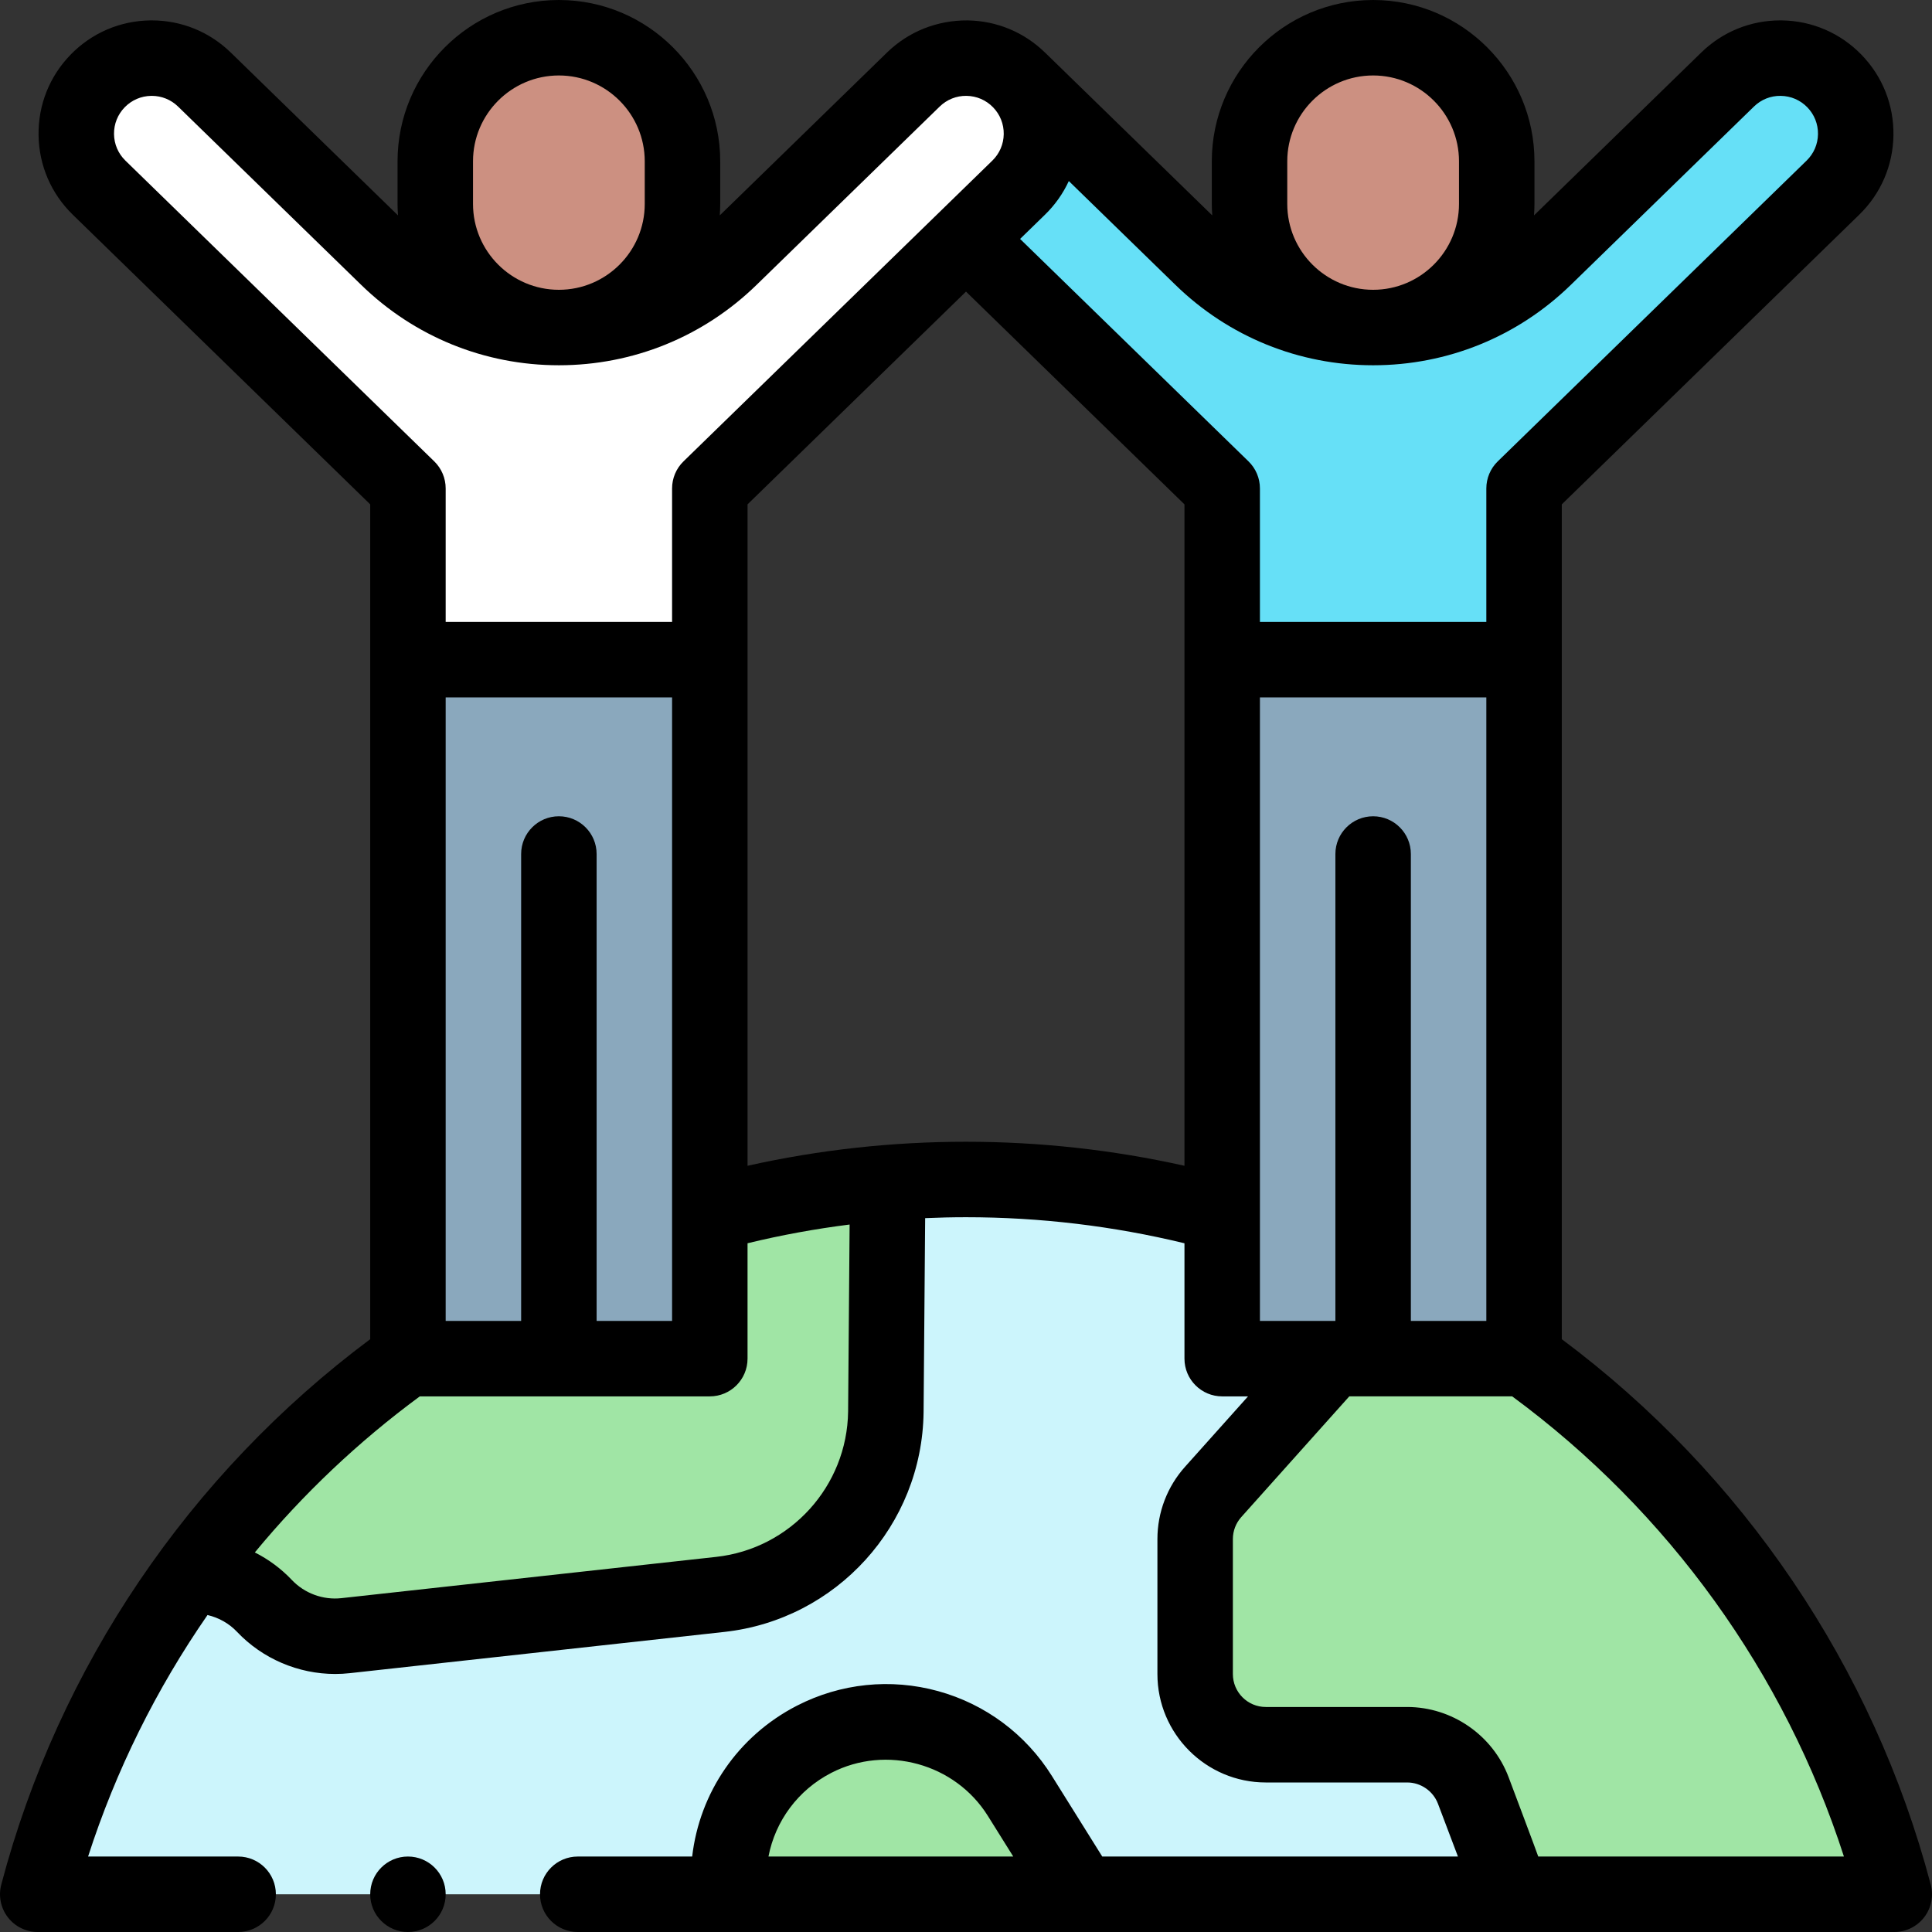 <svg id="Capa_1" enable-background="new 0 0 512 512" height="512" viewBox="0 0 512 512" width="512" xmlns="http://www.w3.org/2000/svg"><rect x="0" y="0" width="512" height="512" fill="#333333" stroke="none"/><g><path d="m502 502c-28.712-109.023-127.961-189.425-246-189.425s-217.288 80.402-246 189.425z" fill="#ccf5fc"/><path d="m91.576 433.468 99.312-10.935c24.729-2.723 43.548-23.456 43.868-48.333l.492-60.781c-76.116 6.146-142.762 45.796-185.181 104.193 7.259-.379 14.628 2.282 20.017 7.974 5.535 5.846 13.489 8.764 21.492 7.882z" fill="#a0e5a5"/><path d="m502 502c-15.248-57.898-50.39-107.725-97.675-141.723h-43.049c-5.327 0-10.403 2.269-13.955 6.239l-25.826 28.862c-3.073 3.434-4.771 7.879-4.771 12.487v35.78c0 10.342 8.384 18.726 18.726 18.726h37.461c7.785 0 14.759 4.817 17.514 12.099l7.099 18.761c1.074 2.839 1.599 5.81 1.602 8.769z" fill="#a0e5a5"/><g><g><path d="m486.114 21.452c-7.705-7.914-20.367-8.082-28.281-.375l-48.538 47.269c-12.152 11.833-28.442 18.454-45.403 18.454-16.961 0-33.251-6.622-45.402-18.455l-48.538-47.269c-7.914-7.707-20.576-7.539-28.281.375-7.706 7.913-7.539 20.575.375 28.281l81.847 79.705v45.385h80v-45.385l81.847-79.705c7.913-7.705 8.08-20.367.374-28.28z" fill="#66e0f7"/><g><path id="XMLID_1296_" d="m403.892 174.823v185.232h-40v-119.287 119.287h-40v-185.232z" fill="#8aa8bd"/><path id="XMLID_1295_" d="m363.892 10c-18.09 0-32.755 14.665-32.755 32.755v11.29c0 18.09 14.665 32.755 32.755 32.755 18.09 0 32.755-14.665 32.755-32.755v-11.29c0-18.09-14.665-32.755-32.755-32.755z" fill="#cc9081"/></g></g><g><path d="m270.329 21.452c-7.705-7.914-20.367-8.082-28.281-.375l-48.538 47.269c-12.151 11.833-28.442 18.454-45.402 18.454-16.961 0-33.251-6.622-45.402-18.455l-48.539-47.268c-7.914-7.707-20.576-7.539-28.281.375-7.706 7.913-7.539 20.575.375 28.281l81.847 79.705v45.385h80v-45.385l81.847-79.705c7.913-7.706 8.08-20.368.374-28.281z" fill="#fff"/><g><path id="XMLID_1013_" d="m148.108 360.055h-40v-185.232h80v185.232z" fill="#8aa8bd"/><path id="XMLID_1288_" d="m148.108 10c-18.09 0-32.755 14.665-32.755 32.755v11.29c0 18.09 14.665 32.755 32.755 32.755 18.09 0 32.755-14.665 32.755-32.755v-11.29c0-18.09-14.665-32.755-32.755-32.755z" fill="#cc9081"/></g></g></g><path d="m270.271 475.933c-11.508-18.416-35.209-24.939-54.52-15.008-15.757 8.103-24.023 24.691-22.49 41.075h93.3z" fill="#a0e5a5"/><g><path d="m511.67 499.453c-15.176-57.627-49.824-108.782-97.777-144.552v-221.243l78.823-76.76c5.741-5.591 8.962-13.083 9.067-21.096.106-8.013-2.914-15.587-8.504-21.326-5.59-5.742-13.082-8.963-21.095-9.069-.137-.001-.272-.002-.409-.002-7.86 0-15.275 3.012-20.919 8.508l-44.329 43.168c.071-1.004.12-2.015.12-3.037v-11.29c0-23.574-19.179-42.754-42.754-42.754s-42.755 19.18-42.755 42.755v11.29c0 1.022.049 2.033.12 3.038l-44.329-43.169-.004.006c-5.525-5.388-12.779-8.409-20.525-8.512-7.995-.062-15.587 2.914-21.328 8.506l-44.329 43.169c.071-1.004.12-2.015.12-3.038v-11.29c-.001-23.575-19.18-42.755-42.756-42.755s-42.755 19.18-42.755 42.755v11.29c0 1.022.049 2.032.12 3.037l-44.328-43.169c-5.644-5.496-13.058-8.508-20.919-8.508-.136 0-.273.001-.409.002-8.013.106-15.505 3.327-21.094 9.068-5.591 5.74-8.611 13.314-8.505 21.327.105 8.013 3.326 15.505 9.067 21.095l78.823 76.761v221.239c-47.959 35.771-82.596 86.912-97.777 144.556-.79 2.999-.144 6.195 1.749 8.651 1.894 2.458 4.819 3.896 7.921 3.896h53.107c5.522 0 10-4.478 10-10s-4.478-10-10-10h-39.765c7.358-22.832 18.069-44.389 31.647-64 2.972.687 5.702 2.209 7.834 4.462 6.754 7.133 16.254 11.158 25.998 11.157 1.28 0 2.566-.069 3.851-.211l99.312-10.935c29.7-3.271 52.388-28.267 52.773-58.192l.417-51.461c3.602-.158 7.212-.245 10.827-.245 19.593 0 39.034 2.326 57.893 6.905v30.575c0 5.522 4.478 10 10 10h6.844l-16.692 18.654c-4.721 5.273-7.32 12.077-7.32 19.156v35.779c0 15.84 12.887 28.727 28.726 28.727h37.461c3.606 0 6.886 2.266 8.162 5.639l5.293 13.99h-94.262l-13.353-21.366c-6.899-11.039-17.61-19.021-30.161-22.476-12.55-3.457-25.838-2.079-37.413 3.874-15.615 8.03-25.787 23.049-27.749 39.968h-30.322c-5.522 0-10 4.478-10 10s4.478 10 10 10h348.892c3.102 0 6.027-1.439 7.921-3.896 1.892-2.456 2.539-5.652 1.749-8.651zm-137.777-273.131c0-5.522-4.478-10-10-10s-10 4.478-10 10v123.732h-20v-165.231h60v165.231h-20zm-32.755-183.567c0-12.547 10.208-22.755 22.755-22.755s22.755 10.208 22.755 22.755v11.29c0 12.547-10.208 22.755-22.755 22.755s-22.755-10.208-22.755-22.755zm22.755 54.045c19.68 0 38.281-7.561 52.378-21.29l48.539-47.269c1.914-1.863 4.431-2.883 7.109-2.835 2.671.035 5.167 1.108 7.031 3.022 1.863 1.914 2.87 4.438 2.835 7.109s-1.108 5.168-3.022 7.031l-81.847 79.705c-1.934 1.882-3.023 4.466-3.023 7.164v35.385h-60v-35.385c0-2.698-1.09-5.282-3.023-7.164l-60.536-58.952 6.597-6.424c2.675-2.605 4.795-5.626 6.315-8.917l28.268 27.528c14.096 13.731 32.699 21.292 52.379 21.292zm-238.54-54.045c0-12.547 10.208-22.755 22.755-22.755s22.755 10.208 22.755 22.755v11.29c0 12.547-10.208 22.755-22.755 22.755s-22.755-10.208-22.755-22.755zm-92.116-.187c-1.914-1.862-2.987-4.359-3.022-7.03s.972-5.195 2.836-7.11c1.863-1.913 4.359-2.986 7.03-3.021.045-.001.09-.001.136-.001 2.62 0 5.092 1.004 6.974 2.836l48.538 47.268c14.097 13.729 32.698 21.29 52.378 21.29s38.282-7.561 52.379-21.29l48.538-47.269c1.914-1.863 4.464-2.883 7.109-2.835 2.671.035 5.167 1.108 7.03 3.021 0 .001.001.001.001.001 1.863 1.914 2.87 4.438 2.835 7.109s-1.108 5.168-3.022 7.031l-81.847 79.705c-1.934 1.882-3.023 4.466-3.023 7.164v35.385h-60v-35.385c0-2.698-1.09-5.282-3.023-7.164zm124.87 183.754c0-5.522-4.478-10-10-10s-10 4.478-10 10v123.732h-20v-165.231h60v165.231h-20zm66.65 147.749c-.255 19.795-15.286 36.355-34.964 38.522l-99.311 10.935c-4.867.539-9.774-1.267-13.137-4.817-2.858-3.019-6.186-5.468-9.812-7.301 12.741-15.431 27.411-29.344 43.717-41.355h76.856c5.522 0 10-4.478 10-10v-30.577c8.902-2.161 17.934-3.816 27.05-4.964zm31.243-71.496c-19.556 0-38.974 2.141-57.893 6.366v-175.283l57.893-56.377 57.892 56.377v175.286c-18.919-4.225-38.339-6.369-57.892-6.369zm-52.349 189.425c1.813-9.415 7.82-17.629 16.673-22.183 14.567-7.491 32.785-2.479 41.467 11.416l6.729 10.767zm203.999 0c-.233-.776-7.871-21.067-7.871-21.067-4.2-11.103-14.998-18.562-26.868-18.562h-37.461c-4.812 0-8.726-3.915-8.726-8.727v-35.779c0-2.15.789-4.217 2.224-5.819l28.626-31.991h43.172c41.421 30.508 72.254 73.362 87.912 121.945z"/><circle cx="108.109" cy="502" r="10"/></g></g></svg>